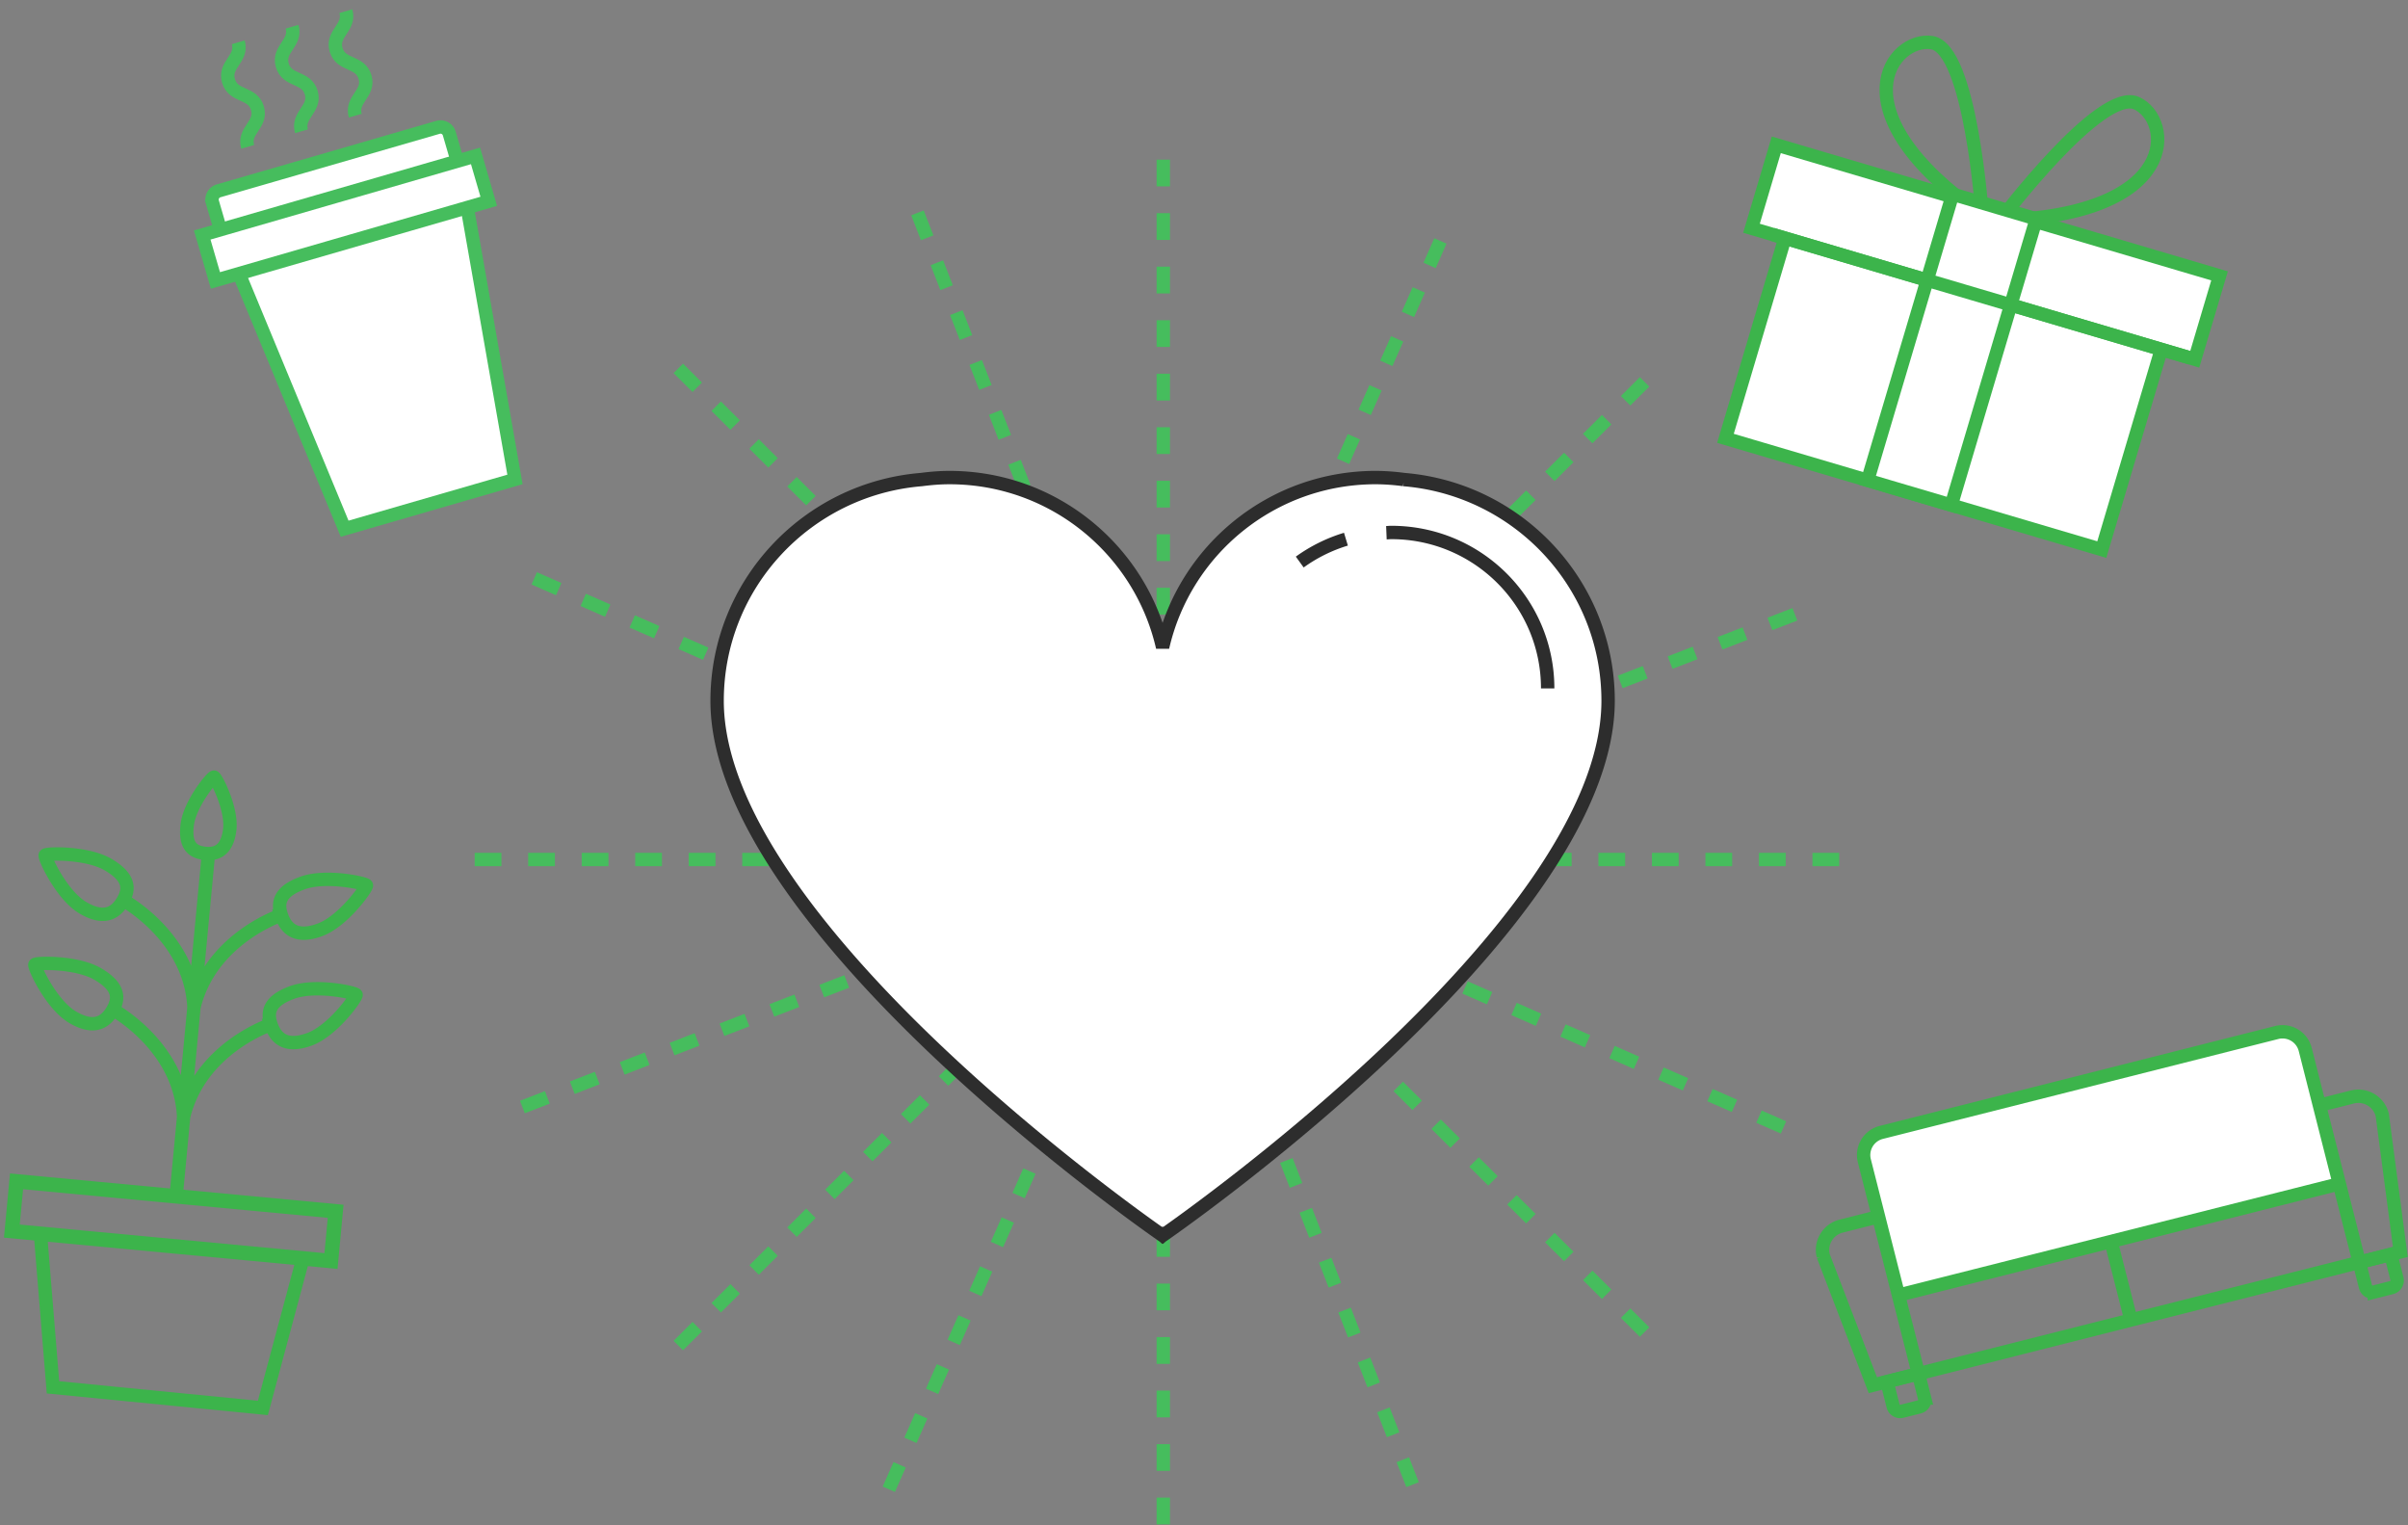 <svg xmlns="http://www.w3.org/2000/svg" width="180" height="114" viewBox="0 0 180 114">
    <rect x="0" y="0" width="180" height="114" fill="#808080" stroke="none"/>
    <g fill="none" fill-rule="evenodd">
        <path stroke="#46BD5D" stroke-dasharray="2,2" stroke-linejoin="round" d="M50.705 27.533l73.237 73.03M50.705 100.564l73.237-73.03M86.956 11.931V115.57M35.482 64.239h103.93M68.581 15.91l37.485 96.278M39.048 82.738l96.55-37.38M39.935 43.225l94.778 41.648M66.44 111.304l41.767-94.51"/>
        <path fill="#FFF" d="M104.943 35.842a16.448 16.448 0 0 0-2.101-.15c-7.782 0-14.28 5.424-15.935 12.685-1.655-7.26-8.155-12.684-15.935-12.684-.715 0-1.411.06-2.102.149-8.545.703-15.265 7.83-15.265 16.534 0 17.03 33.293 39.96 33.293 39.96l.009-.008.009.008s33.292-22.93 33.292-39.96c0-8.704-6.72-15.83-15.265-16.534"/>
        <path stroke="#2D2D2D" d="M104.943 35.842a16.448 16.448 0 0 0-2.101-.15c-7.782 0-14.28 5.424-15.935 12.685-1.655-7.26-8.155-12.684-15.935-12.684-.715 0-1.411.06-2.102.149-8.545.703-15.265 7.83-15.265 16.534 0 17.03 33.293 39.96 33.293 39.96l.009-.008.009.008s33.292-22.93 33.292-39.96c0-8.704-6.72-15.83-15.265-16.534z"/>
        <path stroke="#2D2D2D" d="M115.69 51.451c0-6.437-5.233-11.655-11.69-11.655-.124 0-.243.014-.365.019M100.61 40.298a11.653 11.653 0 0 0-3.453 1.709"/>
        <path fill="#FFF" d="M157.111 41.076l-28.132-8.316 5.374-18.08 28.133 8.317z"/>
        <path stroke="#3CB44B" d="M157.111 41.076l-28.132-8.316 5.374-18.08 28.133 8.317z"/>
        <path fill="#FFF" d="M164.06 26.853l-33.135-9.794 1.853-6.235 33.135 9.795z"/>
        <path stroke="#3CB44B" d="M164.06 26.853l-33.135-9.794 1.853-6.235 33.135 9.795z"/>
        <path stroke="#3CB44B" d="M148.171 16.09s-.853-12.447-3.767-12.904c-2.915-.457-7.42 5.108 3.767 12.904M149.494 16.482s7.518-9.974 10.212-8.772c2.694 1.2 3.43 8.315-10.212 8.772"/>
        <path fill="#FFF" d="M145.859 37.749l-6.253-1.848 6.358-21.386 6.252 1.848z"/>
        <path stroke="#3CB44B" d="M145.859 37.749l-6.253-1.848 6.358-21.386 6.252 1.848zM163.747 26.76l-31.26-9.24"/>
        <path fill="#FFF" d="M38.495 35.832l-12.733 3.685-8.44-20.384L34.68 14.11z"/>
        <path stroke="#46BD5D" d="M38.495 35.832l-12.733 3.685-8.44-20.384L34.68 14.11z"/>
        <path fill="#FFF" d="M34.58 13.402l-17.708 5.126-.995-3.42a.68.68 0 0 1 .465-.845l16.395-4.745a.683.683 0 0 1 .847.464l.996 3.42z"/>
        <path stroke="#46BD5D" d="M34.58 13.402l-17.708 5.126-.995-3.42a.68.68 0 0 1 .465-.845l16.395-4.745a.683.683 0 0 1 .847.464l.996 3.42z"/>
        <path fill="#FFF" d="M36.535 15.045L16.104 20.96l-.989-3.396 20.431-5.913z"/>
        <path stroke="#46BD5D" d="M36.535 15.045L16.104 20.96l-.989-3.396 20.431-5.913zM17.81 3.161c.358 1.232-1.09 1.651-.73 2.883.358 1.233 1.806.814 2.164 2.046.36 1.233-1.088 1.652-.73 2.885M21.831 1.997c.358 1.232-1.09 1.65-.73 2.883.359 1.233 1.806.814 2.165 2.047.359 1.232-1.088 1.651-.73 2.884M25.853.833c.357 1.232-1.09 1.652-.73 2.883.358 1.232 1.805.814 2.164 2.047.36 1.232-1.088 1.651-.73 2.884"/>
        <path stroke="#3CB44B" d="M3.037 92.397l.923 11.289 15.69 1.54 2.893-10.782"/>
        <path stroke="#3CB44B" stroke-width="1.083" d="M.886 92.01l23.855 2.238.35-3.717-23.854-2.239z"/>
        <path stroke="#3CB44B" d="M13.13 89.783l2.456-26.018M9.176 67.346c.527-.886.526-1.769-1.075-2.715-1.601-.947-4.634-.86-4.72-.714-.088.147 1.21 2.978 2.81 3.925 1.6.946 2.457.39 2.985-.496zM9.236 67.294s5.008 2.72 5.263 7.993M8.404 75.524c.528-.887.526-1.77-1.075-2.716-1.6-.947-4.635-.86-4.72-.714-.089.147 1.21 2.978 2.81 3.925 1.6.946 2.457.39 2.985-.495zM8.463 75.471s5.01 2.72 5.263 7.994M21.054 68.461c-.352-.969-.186-1.835 1.564-2.468 1.749-.632 4.713.018 4.772.178.057.16-1.747 2.7-3.497 3.332-1.748.633-2.488-.073-2.84-1.042zM21.005 68.399s-5.27 1.755-6.507 6.888M20.282 76.638c-.352-.969-.186-1.835 1.564-2.468 1.749-.632 4.713.018 4.772.178.057.16-1.747 2.7-3.497 3.332-1.749.633-2.487-.072-2.84-1.042zM15.268 63.772c-.875-.112-1.47-.575-1.27-2.148.202-1.572 1.855-3.564 2-3.545.144.018 1.374 2.377 1.173 3.95-.202 1.571-1.027 1.854-1.903 1.743zM20.232 76.576s-5.269 1.755-6.506 6.889M136.292 93.87l3.705 9.658 39.43-9.958-1.353-10.252a1.844 1.844 0 0 0-2.24-1.33l-38.207 9.65a1.838 1.838 0 0 0-1.335 2.233z"/>
        <path fill="#FFF" d="M139.361 86.755l2.552 10.044 32.955-8.324-2.551-10.043a1.752 1.752 0 0 0-2.128-1.264l-29.56 7.466a1.746 1.746 0 0 0-1.268 2.121"/>
        <path stroke="#3CB44B" d="M139.361 86.755l2.552 10.044 32.955-8.324-2.551-10.043a1.752 1.752 0 0 0-2.128-1.264l-29.56 7.466a1.746 1.746 0 0 0-1.268 2.121zM143.329 102.374l-3.13-12.324M176.283 94.05l-3.13-12.323M143.468 105.149l-1.292.326a.548.548 0 0 1-.666-.395l-.461-1.818 2.354-.595.461 1.819a.545.545 0 0 1-.396.663zM178.778 96.231l-1.293.327a.549.549 0 0 1-.665-.396l-.463-1.818 2.355-.594.461 1.817a.546.546 0 0 1-.395.664zM159.218 98.361l-1.342-5.282"/>
    </g>
</svg>
